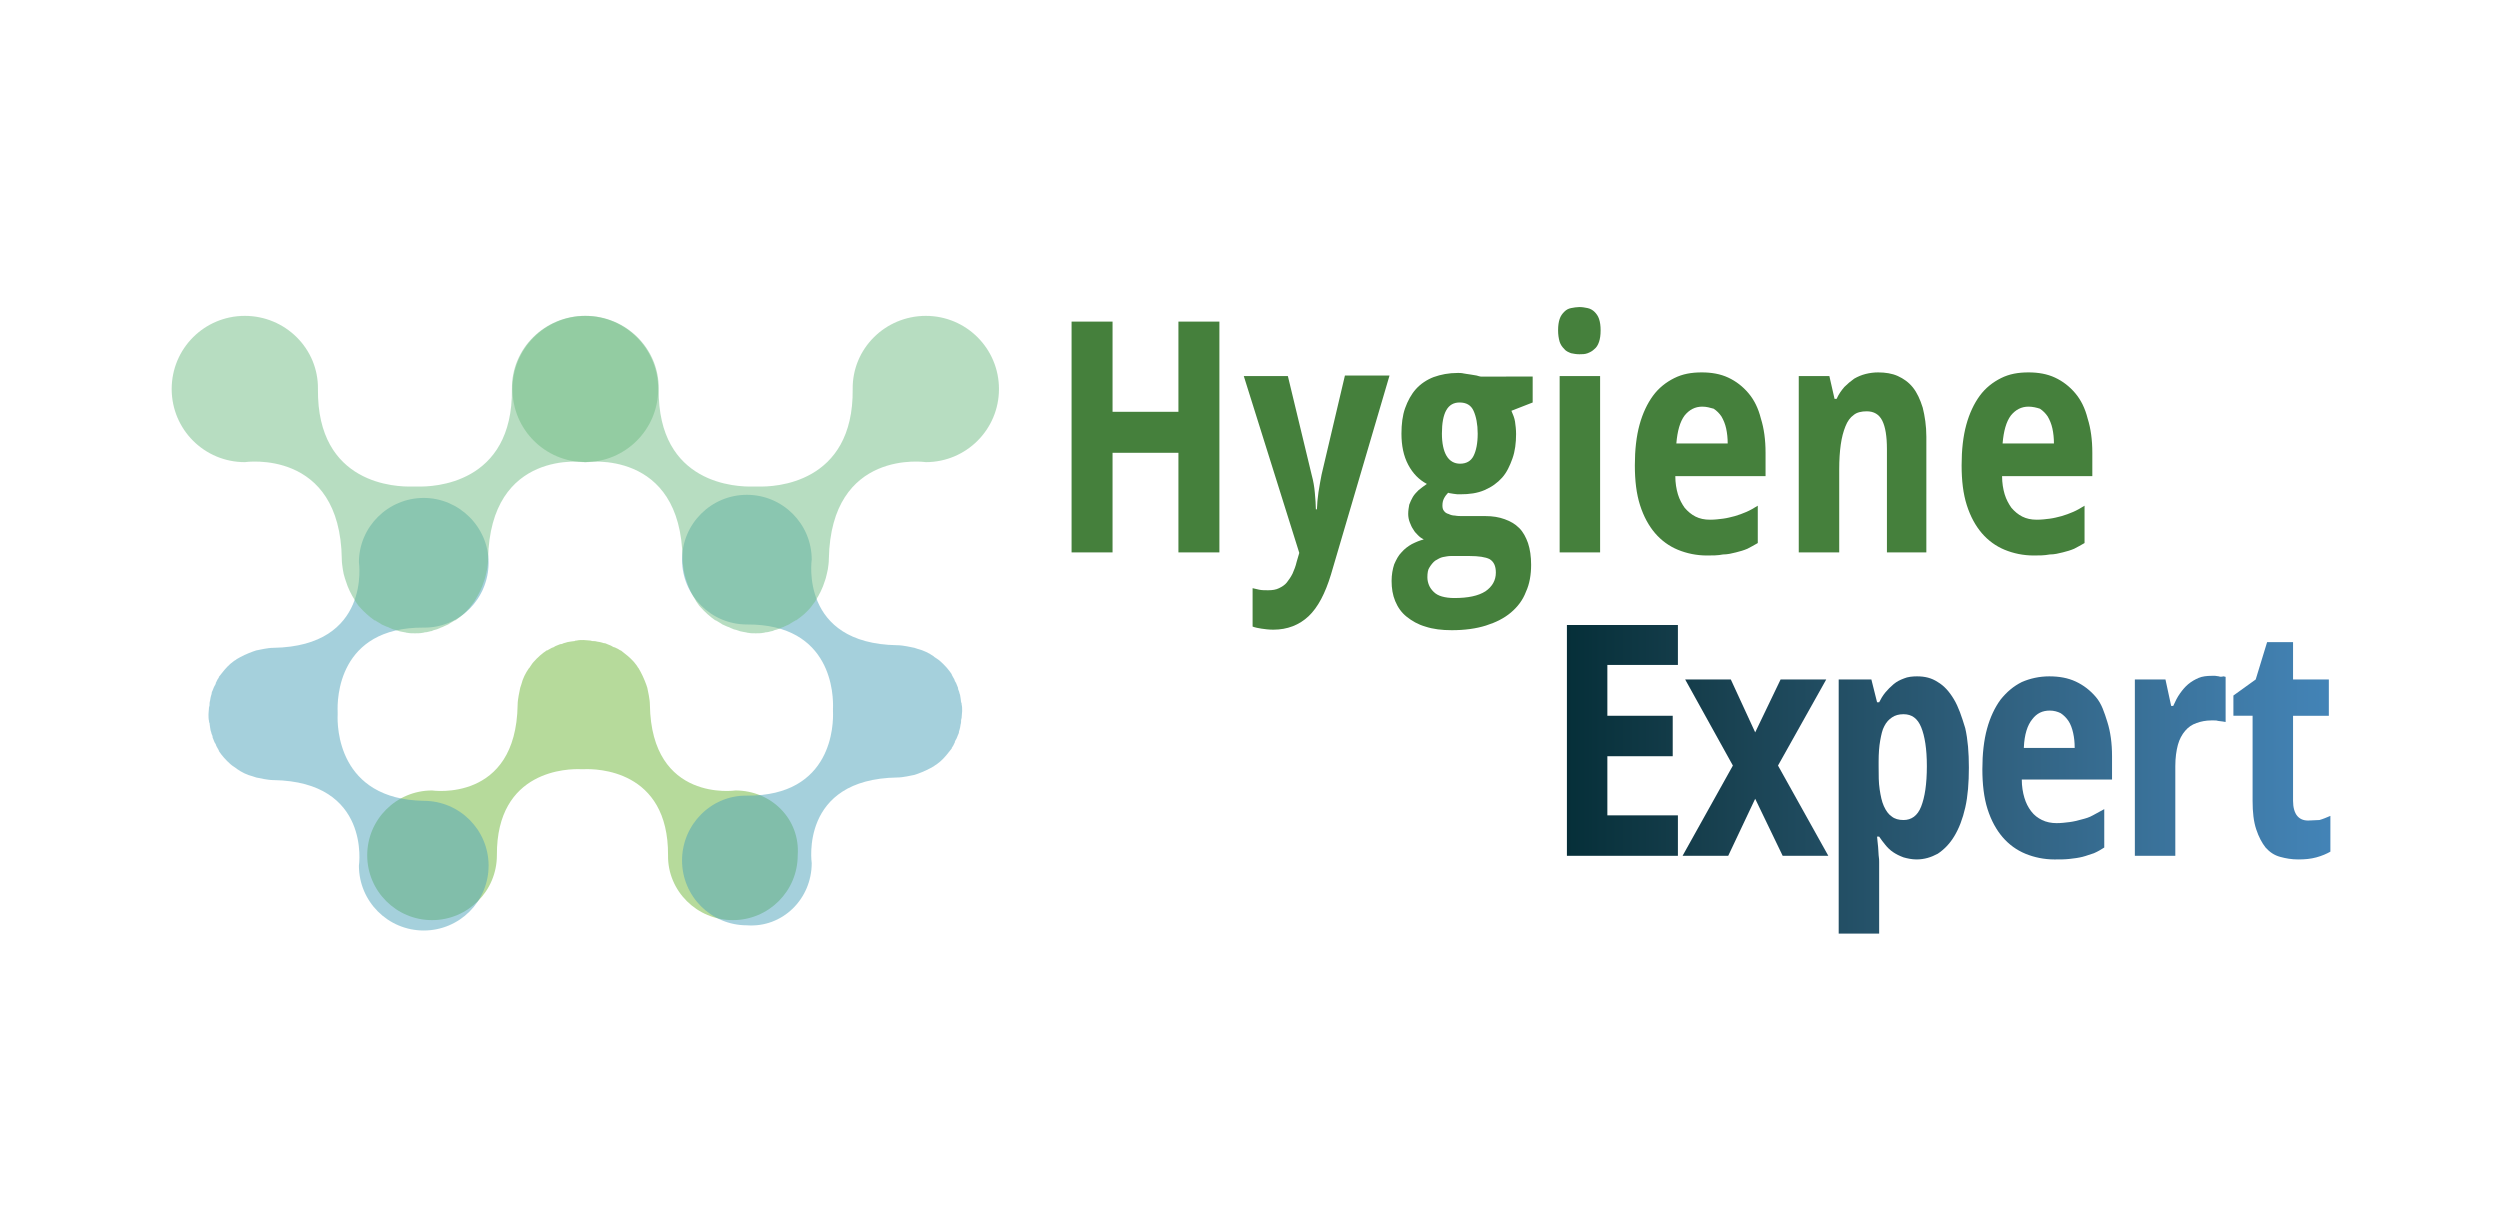 <?xml version="1.0" encoding="utf-8"?>
<!-- Generator: Adobe Illustrator 25.0.0, SVG Export Plug-In . SVG Version: 6.00 Build 0)  -->
<svg version="1.1" id="Layer_1" xmlns="http://www.w3.org/2000/svg" xmlns:xlink="http://www.w3.org/1999/xlink" x="0px" y="0px"
	 viewBox="0 0 482 235" style="enable-background:new 0 0 482 235;" xml:space="preserve">
<style type="text/css">
	.st0{fill:#B6DA9B;}
	.st1{opacity:0.5;fill:#4CA3BB;}
	.st2{opacity:0.5;fill:#71BD84;}
	.st3{fill:#45803C;}
	.st4{fill:url(#SVGID_1_);}
	.st5{fill:url(#SVGID_2_);}
	.st6{fill:url(#SVGID_3_);}
	.st7{fill:url(#SVGID_4_);}
	.st8{fill:url(#SVGID_5_);}
	.st9{fill:url(#SVGID_6_);}
</style>
<g>
	<path class="st0" d="M141.8,152.4c0,0-16.2,2.4-16.5-16.5c0-0.6-0.1-1.2-0.2-1.8c-0.1-0.5-0.2-1-0.3-1.5c-0.1-0.2-0.1-0.4-0.2-0.6
		c-0.4-1.1-0.9-2.2-1.5-3.2c0,0-0.1-0.1-0.1-0.1c-0.2-0.4-0.5-0.7-0.8-1.1c-0.7-0.8-1.6-1.5-2.5-2.2c0,0,0,0-0.1,0
		c-0.3-0.2-0.6-0.4-0.9-0.5c-0.1-0.1-0.2-0.1-0.3-0.1c-0.3-0.1-0.5-0.3-0.8-0.4c-0.2-0.1-0.3-0.1-0.5-0.2c-0.2-0.1-0.4-0.2-0.7-0.2
		c-0.2-0.1-0.4-0.1-0.7-0.2c-0.2,0-0.4-0.1-0.6-0.1c-0.3-0.1-0.6-0.1-0.9-0.1c-0.1,0-0.3-0.1-0.4-0.1c-0.4,0-0.9-0.1-1.3-0.1
		c0,0,0,0,0,0c0,0,0,0,0,0c-0.5,0-0.9,0-1.3,0.1c-0.1,0-0.3,0-0.4,0.1c-0.3,0-0.6,0.1-0.8,0.1c-0.2,0-0.4,0.1-0.6,0.1
		c-0.2,0.1-0.4,0.1-0.7,0.2c-0.2,0.1-0.4,0.2-0.7,0.2c-0.2,0.1-0.3,0.1-0.5,0.2c-0.3,0.1-0.5,0.2-0.8,0.4c-0.1,0-0.2,0.1-0.3,0.1
		c-0.3,0.2-0.6,0.3-0.9,0.5c0,0,0,0-0.1,0c-0.9,0.6-1.7,1.3-2.5,2.2c-0.3,0.3-0.5,0.7-0.8,1.1c0,0.1-0.1,0.1-0.1,0.1
		c-0.7,1-1.2,2-1.5,3.2c-0.1,0.2-0.1,0.4-0.2,0.6c-0.1,0.5-0.2,1-0.3,1.5c-0.1,0.6-0.2,1.2-0.2,1.8c-0.3,18.9-16.5,16.5-16.5,16.5
		c-6.9,0-12.5,5.6-12.5,12.5c0,6.9,5.6,12.5,12.5,12.5c6.9,0,12.5-5.6,12.5-12.5c-0.1-16.6,13.9-16.7,16.2-16.6c0.1,0,0.2,0,0.3,0
		c0,0,0,0,0,0c0,0,0,0,0,0c0,0,0,0,0,0l0,0c0.1,0,0.2,0,0.3,0c2.3-0.1,16.3,0,16.2,16.6c-0.1,6.9,5.6,12.5,12.5,12.5
		s12.5-5.6,12.5-12.5C154.3,157.9,148.7,152.4,141.8,152.4z"/>
	<path class="st1" d="M69.2,108.4c0,0,2.4,16.2-16.5,16.5c-0.6,0-1.2,0.1-1.8,0.2c-0.5,0.1-1,0.2-1.5,0.3c-0.2,0.1-0.4,0.1-0.6,0.2
		c-1.1,0.4-2.2,0.9-3.2,1.5c0,0-0.1,0.1-0.1,0.1c-0.4,0.2-0.7,0.5-1.1,0.8c-0.8,0.7-1.5,1.6-2.2,2.5c0,0,0,0,0,0.1
		c-0.2,0.3-0.4,0.6-0.5,0.9c-0.1,0.1-0.1,0.2-0.1,0.3c-0.1,0.3-0.3,0.5-0.4,0.8c-0.1,0.2-0.1,0.3-0.2,0.5c-0.1,0.2-0.2,0.4-0.2,0.7
		c-0.1,0.2-0.1,0.4-0.2,0.7c0,0.2-0.1,0.4-0.1,0.6c-0.1,0.3-0.1,0.6-0.1,0.9c0,0.1-0.1,0.3-0.1,0.4c0,0.4-0.1,0.9-0.1,1.3
		c0,0,0,0,0,0c0,0,0,0,0,0c0,0.5,0,0.9,0.1,1.3c0,0.1,0,0.3,0.1,0.4c0,0.3,0.1,0.6,0.1,0.8c0,0.2,0.1,0.4,0.1,0.6
		c0.1,0.2,0.1,0.4,0.2,0.7c0.1,0.2,0.2,0.4,0.2,0.7c0.1,0.2,0.1,0.3,0.2,0.5c0.1,0.3,0.2,0.5,0.4,0.8c0,0.1,0.1,0.2,0.1,0.3
		c0.2,0.3,0.3,0.6,0.5,0.9c0,0,0,0,0,0.1c0.6,0.9,1.3,1.7,2.2,2.5c0.3,0.3,0.7,0.5,1.1,0.8c0.1,0,0.1,0.1,0.1,0.1
		c1,0.7,2,1.2,3.2,1.5c0.2,0.1,0.4,0.1,0.6,0.2c0.5,0.1,1,0.2,1.5,0.3c0.6,0.1,1.2,0.2,1.8,0.2c18.9,0.3,16.5,16.5,16.5,16.5
		c0,6.9,5.6,12.5,12.5,12.5c6.9,0,12.5-5.6,12.5-12.5c0-6.9-5.6-12.5-12.5-12.5C65.1,154.1,65,140,65.1,137.8c0-0.1,0-0.2,0-0.3
		c0,0,0,0,0,0c0,0,0,0,0,0c0,0,0,0,0,0l0,0c0-0.1,0-0.2,0-0.3c-0.1-2.3,0-16.3,16.6-16.2c6.9,0.1,12.5-5.6,12.5-12.5
		S88.5,96,81.7,96C74.8,96,69.2,101.6,69.2,108.4z"/>
	<path class="st1" d="M156.5,166.4c0,0-2.4-16.2,16.5-16.5c0.6,0,1.2-0.1,1.8-0.2c0.5-0.1,1-0.2,1.5-0.3c0.2-0.1,0.4-0.1,0.6-0.2
		c1.1-0.4,2.2-0.9,3.2-1.5c0,0,0.1-0.1,0.1-0.1c0.4-0.2,0.7-0.5,1.1-0.8c0.8-0.7,1.5-1.6,2.2-2.5c0,0,0,0,0-0.1
		c0.2-0.3,0.4-0.6,0.5-0.9c0.1-0.1,0.1-0.2,0.1-0.3c0.1-0.3,0.3-0.5,0.4-0.8c0.1-0.2,0.1-0.3,0.2-0.5c0.1-0.2,0.2-0.4,0.2-0.7
		c0.1-0.2,0.1-0.4,0.2-0.7c0-0.2,0.1-0.4,0.1-0.6c0.1-0.3,0.1-0.6,0.1-0.9c0-0.1,0.1-0.3,0.1-0.4c0-0.4,0.1-0.9,0.1-1.3c0,0,0,0,0,0
		c0,0,0,0,0,0c0-0.5,0-0.9-0.1-1.3c0-0.1,0-0.3-0.1-0.4c0-0.3-0.1-0.6-0.1-0.8c0-0.2-0.1-0.4-0.1-0.6c-0.1-0.2-0.1-0.4-0.2-0.7
		c-0.1-0.2-0.2-0.4-0.2-0.7c-0.1-0.2-0.1-0.3-0.2-0.5c-0.1-0.3-0.2-0.5-0.4-0.8c0-0.1-0.1-0.2-0.1-0.3c-0.2-0.3-0.3-0.6-0.5-0.9
		c0,0,0,0,0-0.1c-0.6-0.9-1.3-1.7-2.2-2.5c-0.3-0.3-0.7-0.5-1.1-0.8c-0.1,0-0.1-0.1-0.1-0.1c-1-0.7-2-1.2-3.2-1.5
		c-0.2-0.1-0.4-0.1-0.6-0.2c-0.5-0.1-1-0.2-1.5-0.3c-0.6-0.1-1.2-0.2-1.8-0.2c-18.9-0.3-16.5-16.5-16.5-16.5
		c0-6.9-5.6-12.5-12.5-12.5c-6.9,0-12.5,5.6-12.5,12.5c0,6.9,5.6,12.5,12.5,12.5c16.6-0.1,16.7,13.9,16.6,16.2c0,0.1,0,0.2,0,0.3
		c0,0,0,0,0,0c0,0,0,0,0,0s0,0,0,0l0,0c0,0.1,0,0.2,0,0.3c0.1,2.3,0,16.3-16.6,16.2c-6.9-0.1-12.5,5.6-12.5,12.5
		c0,6.9,5.6,12.5,12.5,12.5C150.9,178.9,156.5,173.3,156.5,166.4z"/>
	<g>
		<path class="st2" d="M112.8,60.9c-7.8,0-14.2,6.3-14.1,14.1c0.2,18.4-15.2,18.9-18.2,18.8c-0.2,0-0.3,0-0.5,0c0,0,0,0,0,0
			c0,0,0,0,0,0c0,0,0,0,0,0c0,0,0,0,0,0c-0.2,0-0.3,0-0.5,0c-3,0.1-18.4-0.3-18.2-18.8c0.1-7.8-6.3-14.1-14.1-14.1
			c-7.8,0-14.1,6.3-14.1,14.1s6.3,14.1,14.1,14.1c0,0,18.4-2.7,18.7,18.7c0,0.7,0.1,1.3,0.2,2c0.1,0.6,0.2,1.1,0.4,1.7
			c0.1,0.2,0.1,0.4,0.2,0.6c0.4,1.3,1,2.5,1.7,3.6c0,0.1,0.1,0.1,0.1,0.2c0.3,0.4,0.5,0.8,0.9,1.2c0.8,0.9,1.8,1.8,2.8,2.5
			c0,0,0,0,0.1,0c0.3,0.2,0.7,0.4,1,0.6c0.1,0.1,0.2,0.1,0.3,0.2c0.3,0.1,0.6,0.3,0.9,0.4c0.2,0.1,0.4,0.1,0.5,0.2
			c0.2,0.1,0.5,0.2,0.7,0.3c0.2,0.1,0.5,0.1,0.7,0.2c0.2,0.1,0.4,0.1,0.6,0.2c0.3,0.1,0.6,0.1,1,0.2c0.2,0,0.3,0.1,0.5,0.1
			c0.5,0.1,1,0.1,1.5,0.1c0,0,0,0,0,0c0,0,0,0,0,0c0.5,0,1,0,1.5-0.1c0.2,0,0.3-0.1,0.5-0.1c0.3,0,0.6-0.1,1-0.2
			c0.2,0,0.4-0.1,0.6-0.2c0.3-0.1,0.5-0.1,0.7-0.2c0.3-0.1,0.5-0.2,0.7-0.3c0.2-0.1,0.4-0.1,0.5-0.2c0.3-0.1,0.6-0.3,0.9-0.4
			c0.1-0.1,0.2-0.1,0.3-0.2c0.3-0.2,0.7-0.4,1-0.6c0,0,0,0,0.1,0c1-0.7,2-1.5,2.8-2.5c0.3-0.4,0.6-0.8,0.9-1.2
			c0-0.1,0.1-0.1,0.1-0.2c0.7-1.1,1.3-2.3,1.7-3.6c0.1-0.2,0.1-0.4,0.2-0.6c0.1-0.5,0.3-1.1,0.4-1.7c0.1-0.7,0.2-1.3,0.2-2
			c0.4-21.4,18.7-18.7,18.7-18.7c7.8,0,14.1-6.3,14.1-14.1S120.6,60.9,112.8,60.9z"/>
		<path class="st2" d="M178.5,60.9c-7.8,0-14.2,6.3-14.1,14.1c0.2,18.4-15.2,18.9-18.2,18.8c-0.2,0-0.3,0-0.5,0c0,0,0,0,0,0
			c0,0,0,0,0,0c0,0,0,0,0,0c0,0,0,0,0,0c-0.2,0-0.3,0-0.5,0c-3,0.1-18.4-0.3-18.2-18.8c0.1-7.8-6.3-14.1-14.1-14.1
			c-7.8,0-14.1,6.3-14.1,14.1s6.3,14.1,14.1,14.1c0,0,18.4-2.7,18.7,18.7c0,0.7,0.1,1.3,0.2,2c0.1,0.6,0.2,1.1,0.4,1.7
			c0.1,0.2,0.1,0.4,0.2,0.6c0.4,1.3,1,2.5,1.7,3.6c0,0.1,0.1,0.1,0.1,0.2c0.3,0.4,0.5,0.8,0.9,1.2c0.8,0.9,1.8,1.8,2.8,2.5
			c0,0,0,0,0.1,0c0.3,0.2,0.7,0.4,1,0.6c0.1,0.1,0.2,0.1,0.3,0.2c0.3,0.1,0.6,0.3,0.9,0.4c0.2,0.1,0.4,0.1,0.5,0.2
			c0.2,0.1,0.5,0.2,0.7,0.3c0.2,0.1,0.5,0.1,0.7,0.2c0.2,0.1,0.4,0.1,0.6,0.2c0.3,0.1,0.6,0.1,1,0.2c0.2,0,0.3,0.1,0.5,0.1
			c0.5,0.1,1,0.1,1.5,0.1c0,0,0,0,0,0c0,0,0,0,0,0c0.5,0,1,0,1.5-0.1c0.2,0,0.3-0.1,0.5-0.1c0.3,0,0.6-0.1,1-0.2
			c0.2,0,0.4-0.1,0.6-0.2c0.3-0.1,0.5-0.1,0.7-0.2c0.3-0.1,0.5-0.2,0.7-0.3c0.2-0.1,0.4-0.1,0.5-0.2c0.3-0.1,0.6-0.3,0.9-0.4
			c0.1-0.1,0.2-0.1,0.3-0.2c0.3-0.2,0.7-0.4,1-0.6c0,0,0,0,0.1,0c1-0.7,2-1.5,2.8-2.5c0.3-0.4,0.6-0.8,0.9-1.2
			c0-0.1,0.1-0.1,0.1-0.2c0.7-1.1,1.3-2.3,1.7-3.6c0.1-0.2,0.1-0.4,0.2-0.6c0.1-0.5,0.3-1.1,0.4-1.7c0.1-0.7,0.2-1.3,0.2-2
			c0.4-21.4,18.7-18.7,18.7-18.7c7.8,0,14.1-6.3,14.1-14.1S186.3,60.9,178.5,60.9z"/>
	</g>
	<g>
		<g>
			<g>
				<path class="st3" d="M235.1,106.5h-7.9V87.3h-12.7v19.2h-7.9V62h7.9v17.4h12.7V62h7.9V106.5z"/>
				<path class="st3" d="M239.8,72.5h8.5l4.6,19.1c0.3,1.1,0.5,2.2,0.6,3.4c0.1,1.2,0.2,2.3,0.2,3.2h0.2c0-0.5,0.1-1,0.1-1.6
					c0.1-0.6,0.1-1.1,0.2-1.7c0.1-0.6,0.2-1.2,0.3-1.8c0.1-0.6,0.2-1.1,0.3-1.6l4.5-19.1h8.6l-11.3,38.4c-1.1,3.6-2.5,6.3-4.3,8
					c-1.8,1.7-4.1,2.6-6.8,2.6c-0.9,0-1.6-0.1-2.3-0.2c-0.6-0.1-1.2-0.2-1.7-0.4v-7.4c0.4,0.1,0.8,0.2,1.3,0.3
					c0.5,0.1,1.1,0.1,1.7,0.1c0.8,0,1.5-0.1,2.1-0.4c0.6-0.3,1.1-0.6,1.5-1.1c0.4-0.5,0.8-1.1,1.1-1.7c0.3-0.7,0.6-1.4,0.8-2.3
					l0.5-1.7L239.8,72.5z"/>
				<path class="st3" d="M295.5,72.5v5.1l-4.1,1.6c0.3,0.7,0.6,1.4,0.7,2.1c0.1,0.7,0.2,1.5,0.2,2.4c0,1.7-0.2,3.3-0.7,4.7
					c-0.5,1.4-1.1,2.7-2,3.7c-0.9,1-2,1.8-3.4,2.4c-1.4,0.6-2.9,0.8-4.7,0.8c-0.4,0-0.8,0-1.3-0.1c-0.5-0.1-0.8-0.1-1-0.2
					c-0.3,0.3-0.6,0.7-0.8,1.1c-0.2,0.4-0.3,0.8-0.3,1.4c0,0.4,0.1,0.8,0.3,1c0.2,0.3,0.5,0.5,0.9,0.6c0.4,0.2,0.8,0.3,1.2,0.3
					c0.5,0.1,1,0.1,1.5,0.1h4.4c1.4,0,2.6,0.2,3.7,0.6c1.1,0.4,2,0.9,2.8,1.7s1.3,1.8,1.7,2.9c0.4,1.2,0.6,2.6,0.6,4.2
					c0,1.9-0.3,3.7-1,5.2c-0.6,1.6-1.6,2.9-2.9,4c-1.3,1.1-2.9,1.9-4.8,2.5c-1.9,0.6-4.1,0.9-6.6,0.9c-1.9,0-3.6-0.2-5.1-0.7
					c-1.4-0.4-2.6-1.1-3.6-1.9c-1-0.8-1.7-1.8-2.2-3c-0.5-1.2-0.7-2.5-0.7-3.9c0-1.2,0.2-2.3,0.5-3.2c0.4-0.9,0.8-1.7,1.4-2.3
					c0.6-0.7,1.3-1.2,2-1.6c0.8-0.4,1.5-0.7,2.3-0.9c-0.4-0.2-0.7-0.4-1.1-0.8c-0.3-0.3-0.7-0.7-0.9-1.1c-0.3-0.4-0.5-0.9-0.7-1.4
					c-0.2-0.5-0.3-1.1-0.3-1.6c0-0.7,0.1-1.2,0.2-1.8c0.2-0.5,0.4-1,0.7-1.5c0.3-0.5,0.7-0.9,1.1-1.3c0.5-0.4,1-0.8,1.6-1.2
					c-1.5-0.8-2.7-2-3.6-3.7c-0.9-1.7-1.3-3.7-1.3-6c0-1.8,0.2-3.5,0.7-4.9c0.5-1.4,1.2-2.7,2.1-3.7c0.9-1,2.1-1.8,3.4-2.3
					c1.4-0.5,2.9-0.8,4.7-0.8c0.3,0,0.7,0,1.1,0.1c0.4,0.1,0.8,0.1,1.3,0.2c0.4,0.1,0.8,0.1,1.2,0.2c0.4,0.1,0.6,0.2,0.8,0.2H295.5z
					 M275.2,111.3c0,0.5,0.1,1,0.3,1.5c0.2,0.5,0.5,0.9,0.9,1.3c0.4,0.4,0.9,0.7,1.6,0.9c0.7,0.2,1.5,0.3,2.4,0.3
					c2.6,0,4.6-0.4,6-1.3c1.3-0.9,2-2.1,2-3.6c0-1.3-0.4-2.1-1.2-2.6c-0.8-0.4-2.1-0.6-3.9-0.6h-3.6c-0.5,0-0.9,0.1-1.5,0.2
					c-0.5,0.1-1,0.4-1.5,0.7c-0.4,0.3-0.8,0.8-1.1,1.3C275.3,109.8,275.2,110.5,275.2,111.3z M278,83.6c0,1.8,0.3,3.3,0.9,4.3
					c0.6,1,1.5,1.5,2.6,1.5c1.2,0,2.1-0.5,2.6-1.5c0.5-1,0.8-2.4,0.8-4.3c0-1.8-0.3-3.3-0.8-4.4c-0.5-1.1-1.4-1.6-2.7-1.6
					C279.1,77.6,278,79.6,278,83.6z"/>
				<path class="st3" d="M300.4,63.7c0-0.9,0.1-1.6,0.3-2.2c0.2-0.6,0.5-1,0.9-1.4c0.4-0.4,0.8-0.6,1.3-0.7c0.5-0.1,1.1-0.2,1.6-0.2
					c0.6,0,1.1,0.1,1.6,0.2c0.5,0.1,1,0.4,1.3,0.7c0.4,0.4,0.7,0.8,0.9,1.4c0.2,0.6,0.3,1.3,0.3,2.2c0,0.9-0.1,1.6-0.3,2.2
					c-0.2,0.6-0.5,1.1-0.9,1.4c-0.4,0.4-0.8,0.6-1.3,0.8c-0.5,0.2-1.1,0.2-1.6,0.2c-0.6,0-1.1-0.1-1.6-0.2c-0.5-0.2-1-0.4-1.3-0.8
					c-0.4-0.4-0.7-0.8-0.9-1.4C300.5,65.2,300.4,64.5,300.4,63.7z M308.5,106.5h-7.8v-34h7.8V106.5z"/>
				<path class="st3" d="M329.1,107.1c-2,0-3.9-0.4-5.6-1.1c-1.7-0.7-3.2-1.8-4.4-3.2c-1.2-1.4-2.2-3.2-2.9-5.4
					c-0.7-2.2-1-4.7-1-7.7c0-3,0.3-5.6,0.9-7.8c0.6-2.2,1.5-4.1,2.6-5.6c1.1-1.5,2.5-2.6,4.1-3.4c1.6-0.8,3.3-1.1,5.3-1.1
					c1.9,0,3.6,0.3,5.1,1s2.8,1.7,3.9,3c1.1,1.3,1.9,2.9,2.4,4.9c0.6,1.9,0.9,4.1,0.9,6.6v4.5H323c0,1.3,0.2,2.5,0.5,3.5
					c0.3,1,0.8,1.9,1.3,2.6c0.6,0.7,1.3,1.3,2.1,1.7c0.8,0.4,1.7,0.6,2.8,0.6c0.9,0,1.7-0.1,2.5-0.2c0.8-0.1,1.5-0.3,2.3-0.5
					c0.7-0.2,1.5-0.5,2.2-0.8c0.7-0.3,1.4-0.7,2.2-1.2v7.2c-0.7,0.4-1.4,0.8-2,1.1c-0.7,0.3-1.4,0.5-2.2,0.7
					c-0.8,0.2-1.6,0.4-2.5,0.4C331.2,107.1,330.2,107.1,329.1,107.1z M328.2,78.4c-1.4,0-2.5,0.6-3.4,1.7c-0.9,1.2-1.4,3-1.6,5.4
					h9.9c0-1-0.1-2-0.3-2.9c-0.2-0.9-0.5-1.6-0.9-2.3c-0.4-0.6-0.9-1.1-1.5-1.5C329.7,78.6,329,78.4,328.2,78.4z"/>
				<path class="st3" d="M371.6,106.5h-7.8V86.6c0-2.5-0.3-4.3-0.9-5.5c-0.6-1.2-1.6-1.8-3-1.8c-1,0-1.9,0.2-2.5,0.7
					c-0.7,0.5-1.2,1.2-1.6,2.2c-0.4,1-0.7,2.1-0.9,3.5c-0.2,1.4-0.3,3-0.3,4.8v16h-7.8v-34h5.9l1,4.4h0.4c0.4-0.9,0.9-1.6,1.5-2.3
					c0.6-0.6,1.2-1.1,1.9-1.6c0.7-0.4,1.4-0.7,2.2-0.9s1.6-0.3,2.4-0.3c1.4,0,2.7,0.2,3.8,0.7c1.1,0.5,2.1,1.2,2.9,2.2
					c0.8,1,1.4,2.3,1.9,3.9c0.4,1.6,0.7,3.5,0.7,5.6V106.5z"/>
				<path class="st3" d="M392.1,107.1c-2,0-3.9-0.4-5.6-1.1c-1.7-0.7-3.2-1.8-4.4-3.2c-1.2-1.4-2.2-3.2-2.9-5.4
					c-0.7-2.2-1-4.7-1-7.7c0-3,0.3-5.6,0.9-7.8c0.6-2.2,1.5-4.1,2.6-5.6c1.1-1.5,2.5-2.6,4.1-3.4c1.6-0.8,3.3-1.1,5.3-1.1
					c1.9,0,3.6,0.3,5.1,1s2.8,1.7,3.9,3c1.1,1.3,1.9,2.9,2.4,4.9c0.6,1.9,0.9,4.1,0.9,6.6v4.5H386c0,1.3,0.2,2.5,0.5,3.5
					c0.3,1,0.8,1.9,1.3,2.6c0.6,0.7,1.3,1.3,2.1,1.7c0.8,0.4,1.7,0.6,2.8,0.6c0.9,0,1.7-0.1,2.5-0.2c0.8-0.1,1.5-0.3,2.3-0.5
					c0.7-0.2,1.5-0.5,2.2-0.8c0.7-0.3,1.4-0.7,2.2-1.2v7.2c-0.7,0.4-1.4,0.8-2,1.1c-0.7,0.3-1.4,0.5-2.2,0.7
					c-0.8,0.2-1.6,0.4-2.5,0.4C394.1,107.1,393.2,107.1,392.1,107.1z M391.1,78.4c-1.4,0-2.5,0.6-3.4,1.7c-0.9,1.2-1.4,3-1.6,5.4
					h9.9c0-1-0.1-2-0.3-2.9c-0.2-0.9-0.5-1.6-0.9-2.3c-0.4-0.6-0.9-1.1-1.5-1.5C392.7,78.6,391.9,78.4,391.1,78.4z"/>
			</g>
			<g>
				<linearGradient id="SVGID_1_" gradientUnits="userSpaceOnUse" x1="297.006" y1="142.77" x2="454.362" y2="142.77">
					<stop  offset="3.435246e-04" style="stop-color:#3A3D3E"/>
					<stop  offset="7.233796e-04" style="stop-color:#022C35"/>
					<stop  offset="0.191" style="stop-color:#163E4C"/>
					<stop  offset="0.574" style="stop-color:#316281"/>
					<stop  offset="0.855" style="stop-color:#3F7BA8"/>
					<stop  offset="1" style="stop-color:#4486BB"/>
				</linearGradient>
				<polygon class="st4" points="302.1,165 323.5,165 323.5,157.2 309.9,157.2 309.9,145.8 322.5,145.8 322.5,138 309.9,138 
					309.9,128.2 323.5,128.2 323.5,120.5 302.1,120.5 				"/>
				<linearGradient id="SVGID_2_" gradientUnits="userSpaceOnUse" x1="297.006" y1="148.006" x2="454.362" y2="148.006">
					<stop  offset="3.435246e-04" style="stop-color:#3A3D3E"/>
					<stop  offset="7.233796e-04" style="stop-color:#022C35"/>
					<stop  offset="0.191" style="stop-color:#163E4C"/>
					<stop  offset="0.574" style="stop-color:#316281"/>
					<stop  offset="0.855" style="stop-color:#3F7BA8"/>
					<stop  offset="1" style="stop-color:#4486BB"/>
				</linearGradient>
				<polygon class="st5" points="352.1,131 343.3,131 338.4,141.2 333.7,131 324.9,131 334.1,147.6 324.4,165 333.2,165 338.4,154 
					343.7,165 352.5,165 342.8,147.6 				"/>
				<linearGradient id="SVGID_3_" gradientUnits="userSpaceOnUse" x1="297.006" y1="155.174" x2="454.362" y2="155.174">
					<stop  offset="3.435246e-04" style="stop-color:#3A3D3E"/>
					<stop  offset="7.233796e-04" style="stop-color:#022C35"/>
					<stop  offset="0.191" style="stop-color:#163E4C"/>
					<stop  offset="0.574" style="stop-color:#316281"/>
					<stop  offset="0.855" style="stop-color:#3F7BA8"/>
					<stop  offset="1" style="stop-color:#4486BB"/>
				</linearGradient>
				<path class="st6" d="M376.7,134.8c-0.9-1.5-1.9-2.6-3.1-3.3c-1.2-0.8-2.5-1.1-4-1.1c-0.9,0-1.8,0.1-2.5,0.4
					c-0.8,0.3-1.4,0.6-2,1.1c-0.6,0.5-1.1,1-1.6,1.6c-0.5,0.6-0.9,1.3-1.2,1.9h-0.4l-1.1-4.4h-6.3v49h7.8v-13.8c0-0.3,0-0.7-0.1-1.3
					c0-0.6-0.1-1.1-0.1-1.6c-0.1-0.6-0.1-1.3-0.2-2h0.4c0.4,0.6,0.8,1.1,1.2,1.6c0.4,0.5,0.9,1,1.5,1.4c0.6,0.4,1.2,0.7,2,1
					c0.7,0.2,1.6,0.4,2.5,0.4c1.5,0,2.8-0.4,4.1-1.1c1.2-0.8,2.3-1.9,3.2-3.4c0.9-1.5,1.6-3.3,2.1-5.5c0.5-2.2,0.7-4.8,0.7-7.7
					c0-2.9-0.2-5.4-0.7-7.6C378.2,138.1,377.6,136.3,376.7,134.8z M370.4,155.5c-0.7,1.8-1.9,2.6-3.4,2.6c-0.9,0-1.7-0.2-2.3-0.7
					c-0.6-0.4-1.1-1.1-1.5-2c-0.4-0.9-0.6-1.9-0.8-3.2c-0.2-1.3-0.2-2.7-0.2-4.4v-1c0-1.5,0.1-2.9,0.3-4c0.2-1.1,0.4-2.1,0.8-2.8
					c0.4-0.8,0.9-1.3,1.5-1.7c0.6-0.4,1.3-0.6,2.2-0.6c1.6,0,2.7,0.8,3.4,2.5c0.7,1.7,1.1,4.2,1.1,7.5
					C371.5,151.2,371.1,153.7,370.4,155.5z"/>
				<linearGradient id="SVGID_4_" gradientUnits="userSpaceOnUse" x1="297.006" y1="147.99" x2="454.362" y2="147.99">
					<stop  offset="3.435246e-04" style="stop-color:#3A3D3E"/>
					<stop  offset="7.233796e-04" style="stop-color:#022C35"/>
					<stop  offset="0.191" style="stop-color:#163E4C"/>
					<stop  offset="0.574" style="stop-color:#316281"/>
					<stop  offset="0.855" style="stop-color:#3F7BA8"/>
					<stop  offset="1" style="stop-color:#4486BB"/>
				</linearGradient>
				<path class="st7" d="M404.1,134.4c-1.1-1.3-2.4-2.3-3.9-3c-1.5-0.7-3.2-1-5.1-1c-1.9,0-3.7,0.4-5.3,1.1
					c-1.6,0.8-2.9,1.9-4.1,3.4c-1.1,1.5-2,3.4-2.6,5.6c-0.6,2.2-0.9,4.8-0.9,7.8c0,2.9,0.3,5.5,1,7.7c0.7,2.2,1.7,4,2.9,5.4
					c1.2,1.4,2.7,2.5,4.4,3.2c1.7,0.7,3.6,1.1,5.6,1.1c1.1,0,2,0,2.9-0.1c0.9-0.1,1.7-0.2,2.5-0.4c0.8-0.2,1.5-0.5,2.2-0.7
					c0.7-0.3,1.4-0.7,2-1.1V156c-0.7,0.4-1.5,0.8-2.2,1.2s-1.4,0.6-2.2,0.8c-0.7,0.2-1.5,0.4-2.3,0.5c-0.8,0.1-1.6,0.2-2.5,0.2
					c-1,0-2-0.2-2.8-0.6c-0.8-0.4-1.5-0.9-2.1-1.7s-1-1.6-1.3-2.6c-0.3-1-0.5-2.2-0.5-3.5h17.4v-4.5c0-2.5-0.3-4.7-0.9-6.6
					S405.2,135.7,404.1,134.4z M390.2,144.1c0.1-2.5,0.7-4.3,1.6-5.4c0.9-1.2,2-1.7,3.4-1.7c0.8,0,1.5,0.2,2.1,0.5
					c0.6,0.4,1.1,0.9,1.5,1.5c0.4,0.6,0.7,1.4,0.9,2.3c0.2,0.9,0.3,1.8,0.3,2.9H390.2z"/>
				<linearGradient id="SVGID_5_" gradientUnits="userSpaceOnUse" x1="297.006" y1="147.686" x2="454.362" y2="147.686">
					<stop  offset="3.435246e-04" style="stop-color:#3A3D3E"/>
					<stop  offset="7.233796e-04" style="stop-color:#022C35"/>
					<stop  offset="0.191" style="stop-color:#163E4C"/>
					<stop  offset="0.574" style="stop-color:#316281"/>
					<stop  offset="0.855" style="stop-color:#3F7BA8"/>
					<stop  offset="1" style="stop-color:#4486BB"/>
				</linearGradient>
				<path class="st8" d="M427.8,130.4c-0.2,0-0.5-0.1-0.7-0.1c-0.2,0-0.5,0-0.7,0c-0.9,0-1.8,0.1-2.5,0.4c-0.7,0.3-1.4,0.7-2,1.2
					c-0.6,0.5-1.1,1.1-1.6,1.8s-0.9,1.5-1.3,2.4h-0.4l-1.1-5.1h-5.9v34h7.8v-17.3c0-1.6,0.2-3,0.5-4.1s0.8-2,1.4-2.7
					c0.6-0.7,1.3-1.2,2.2-1.5c0.8-0.3,1.8-0.5,2.8-0.5c0.2,0,0.4,0,0.6,0c0.3,0,0.5,0,0.8,0.1c0.3,0,0.5,0.1,0.8,0.1
					c0.2,0,0.4,0.1,0.6,0.1v-8.7c-0.1,0-0.3-0.1-0.4-0.1C428.3,130.5,428,130.5,427.8,130.4z"/>
				<linearGradient id="SVGID_6_" gradientUnits="userSpaceOnUse" x1="297.006" y1="144.687" x2="454.362" y2="144.687">
					<stop  offset="3.435246e-04" style="stop-color:#3A3D3E"/>
					<stop  offset="7.233796e-04" style="stop-color:#022C35"/>
					<stop  offset="0.191" style="stop-color:#163E4C"/>
					<stop  offset="0.574" style="stop-color:#316281"/>
					<stop  offset="0.855" style="stop-color:#3F7BA8"/>
					<stop  offset="1" style="stop-color:#4486BB"/>
				</linearGradient>
				<path class="st9" d="M445,158.2c-0.9,0-1.6-0.3-2.1-0.9c-0.5-0.6-0.8-1.6-0.8-2.9V138h6.9v-7h-6.9v-7.2h-5l-2.2,7.2l-4.3,3.1
					v3.9h3.7v16.4c0,2.2,0.2,4,0.7,5.5s1.1,2.6,1.8,3.5c0.8,0.9,1.7,1.5,2.8,1.8c1.1,0.3,2.2,0.5,3.5,0.5c1.3,0,2.4-0.1,3.5-0.4
					c1.1-0.3,2-0.7,2.7-1.1v-6.9c-0.7,0.3-1.4,0.6-2.1,0.8C446.5,158.1,445.8,158.2,445,158.2z"/>
			</g>
		</g>
	</g>
</g>
</svg>
